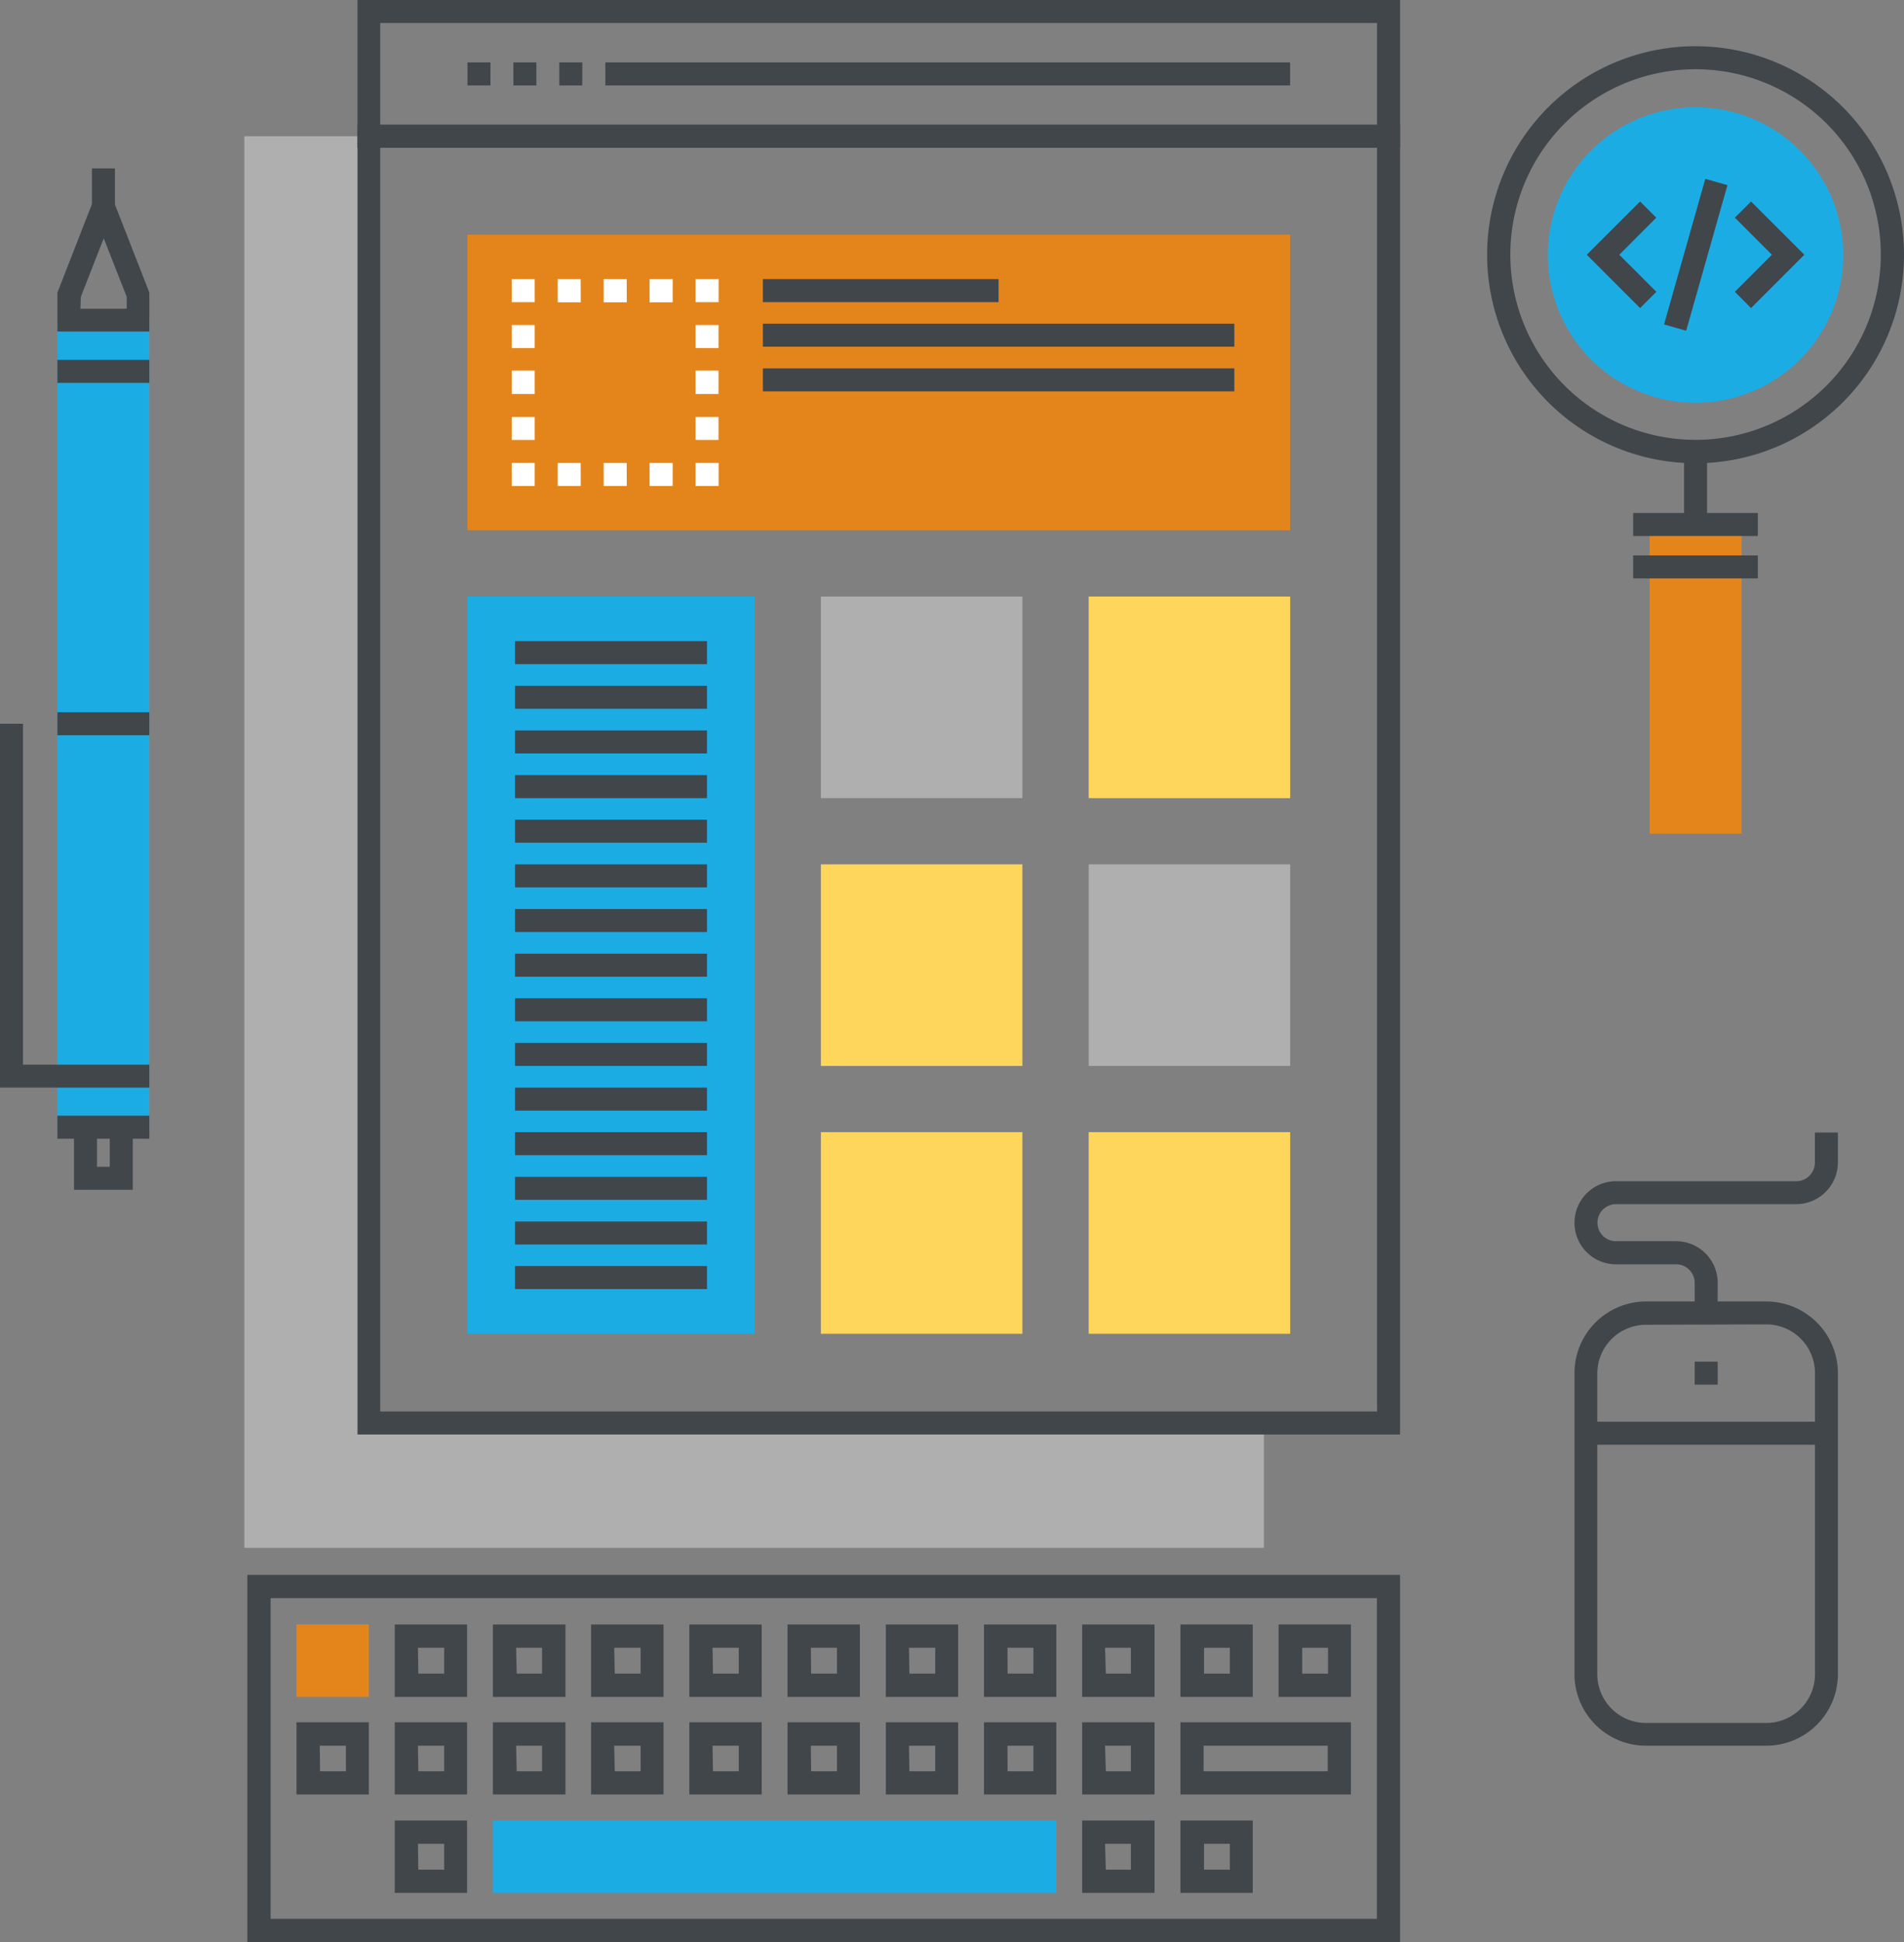 <svg xmlns="http://www.w3.org/2000/svg" viewBox="0 0 195.3 199.13"><rect x="0" y="0" width="195.3" height="199.13" fill="#808080" stroke="none"/><defs><style>.a{fill:#afafaf;}.b{fill:#e4851c;}.c{fill:#41464b;}.d{fill:#1cace4;}.e{fill:#fff;}.f{fill:#fed65c;}</style></defs><path class="a" d="M37.85,145.91V13.97H25.06V158.71H129.64v-12.8Z"/><rect class="b" width="5.04" height="5.04" transform="translate(31.6 167.72)"/><path class="b" d="M37.83,174H30.41v-7.43h7.42Zm-5-2.39h2.65v-2.65H32.8Z"/><path class="c" d="M47.91,174H40.49v-7.43h7.42Zm-5-2.39h2.65v-2.65H42.87Z"/><path class="c" d="M58,174H50.56v-7.43H58Zm-5-2.39h2.6v-2.65H52.94Z"/><path class="c" d="M68.06,174H60.63v-7.43h7.43Zm-5-2.39h2.65v-2.65H63Z"/><path class="c" d="M78.13,174H70.71v-7.43h7.42Zm-5-2.39h2.65v-2.65H73.09Z"/><path class="c" d="M88.2,174H80.78v-7.43H88.2Zm-5-2.39h2.65v-2.65H83.17Z"/><path class="c" d="M98.28,174H90.86v-7.43h7.42Zm-5-2.39h2.65v-2.65H93.24Z"/><path class="c" d="M108.35,174h-7.42v-7.43h7.42Zm-5-2.39H106v-2.65h-2.66Z"/><path class="c" d="M118.43,174H111v-7.43h7.43Zm-5-2.39H116v-2.65h-2.65Z"/><path class="c" d="M128.5,174h-7.42v-7.43h7.42Zm-5-2.39h2.65v-2.65H123.5Z"/><path class="c" d="M138.57,174h-7.42v-7.43h7.42Zm-5-2.39h2.65v-2.65h-2.65Z"/><path class="c" d="M37.83,184H30.41v-7.4h7.42Zm-5-2.38h2.65V179H32.8Z"/><path class="c" d="M47.91,184H40.49v-7.4h7.42Zm-5-2.38h2.65V179H42.87Z"/><path class="c" d="M58,184H50.56v-7.4H58Zm-5-2.38h2.6V179H52.94Z"/><path class="c" d="M68.06,184H60.63v-7.4h7.43Zm-5-2.38h2.65V179H63Z"/><path class="c" d="M78.13,184H70.71v-7.4h7.42Zm-5-2.38h2.65V179H73.09Z"/><path class="c" d="M88.2,184H80.78v-7.4H88.2Zm-5-2.38h2.65V179H83.17Z"/><path class="c" d="M98.28,184H90.86v-7.4h7.42Zm-5-2.38h2.65V179H93.24Z"/><path class="c" d="M108.35,184h-7.42v-7.4h7.42Zm-5-2.38H106V179h-2.66Z"/><path class="c" d="M118.43,184H111v-7.4h7.43Zm-5-2.38H116V179h-2.65Z"/><path class="c" d="M138.57,184H121.08v-7.4h17.49Zm-15.11-2.38h12.73V179H123.46Z"/><path class="c" d="M47.91,194.09H40.49v-7.42h7.42Zm-5-2.38h2.65v-2.65H42.87Z"/><path class="c" d="M118.43,194.09H111v-7.42h7.43Zm-5-2.38H116v-2.65h-2.65Z"/><path class="c" d="M128.5,194.09h-7.42v-7.42h7.42Zm-5-2.38h2.65v-2.65H123.5Z"/><rect class="d" width="55.41" height="5.04" transform="translate(51.75 187.86)"/><path class="d" d="M108.35,194.09H50.56v-7.42h57.79Zm-55.41-2.38h53v-2.65h-53Z"/><path class="c" d="M143.61,199.13H25.37V161.49H143.61ZM27.76,196.75H141.23V163.87H27.76Z"/><path class="c" d="M181.17,179H168.84a7.34,7.34,0,0,1-7.34-7.34V140.8a7.35,7.35,0,0,1,7.34-7.35h12.33a7.36,7.36,0,0,1,7.35,7.35v30.83a7.35,7.35,0,0,1-7.35,7.37Zm-12.33-43.16a5,5,0,0,0-5,5v30.83a5,5,0,0,0,5,5h12.33a5,5,0,0,0,5-5V140.8a5,5,0,0,0-5-5Z"/><rect class="c" width="24.67" height="2.36" transform="translate(162.67 145.78)"/><rect class="c" width="2.36" height="2.36" transform="translate(173.83 139.62)"/><path class="c" d="M176.18,134.63h-2.35v-3.08a1.91,1.91,0,0,0-1.9-1.91h-6.17a4.26,4.26,0,0,1,0-8.52h18.5a1.91,1.91,0,0,0,1.9-1.91v-3.08h2.36v3.08a4.285,4.285,0,0,1-4.25,4.26h-18.5a1.93,1.93,0,0,0-1.35.55,1.9,1.9,0,0,0,1.35,3.25h6.17a4.27,4.27,0,0,1,4.25,4.27Z"/><path class="c" d="M143.61,147.09H36.67V12.79H143.61ZM39,144.73H141.25V15.15H39Z"/><rect class="b" width="84.38" height="30.3" transform="translate(47.95 24.07)"/><rect class="e" width="2.36" height="2.36" transform="translate(52.49 47.47)"/><path class="e" d="M54.85,45.11H52.49V42.76h2.36Zm0-4.71H52.49V38h2.36Zm0-4.71H52.49V33.33h2.36Z"/><rect class="e" width="2.36" height="2.36" transform="translate(52.49 28.62)"/><path class="e" d="M69,31H66.63V28.62H69Zm-4.71,0H61.92V28.62h2.36Zm-4.72,0H57.21V28.62h2.35Z"/><rect class="e" width="2.36" height="2.36" transform="translate(71.35 28.62)"/><path class="e" d="M73.7,45.11H71.35V42.76H73.7Zm0-4.71H71.35V38H73.7Zm0-4.71H71.35V33.33H73.7Z"/><rect class="e" width="2.36" height="2.36" transform="translate(71.35 47.47)"/><path class="e" d="M69,49.83H66.63V47.47H69Zm-4.71,0H61.92V47.47h2.36Zm-4.72,0H57.21V47.47h2.35Z"/><rect class="d" width="29.46" height="75.59" transform="translate(47.95 61.17)"/><path class="c" d="M143.61,15.15H36.67V0H143.61ZM39,12.79H141.25V2.36H39Z"/><rect class="c" width="19.69" height="2.36" transform="translate(52.83 102.36)"/><rect class="c" width="19.69" height="2.36" transform="translate(52.83 106.94)"/><rect class="c" width="19.69" height="2.36" transform="translate(52.83 111.52)"/><rect class="c" width="19.69" height="2.36" transform="translate(52.83 116.09)"/><rect class="c" width="19.69" height="2.36" transform="translate(52.83 120.67)"/><rect class="c" width="19.69" height="2.36" transform="translate(52.83 125.25)"/><rect class="c" width="19.69" height="2.36" transform="translate(52.83 129.82)"/><rect class="c" width="19.69" height="2.36" transform="translate(52.83 97.79)"/><rect class="c" width="19.69" height="2.36" transform="translate(52.83 93.21)"/><rect class="c" width="19.69" height="2.36" transform="translate(52.83 88.63)"/><rect class="c" width="19.69" height="2.36" transform="translate(52.83 84.05)"/><rect class="c" width="19.69" height="2.36" transform="translate(52.83 79.48)"/><rect class="c" width="19.69" height="2.36" transform="translate(52.83 74.9)"/><rect class="c" width="19.69" height="2.36" transform="translate(52.83 70.32)"/><rect class="c" width="19.69" height="2.36" transform="translate(52.83 65.74)"/><rect class="c" width="48.36" height="2.36" transform="translate(78.25 37.77)"/><rect class="c" width="48.36" height="2.36" transform="translate(78.25 33.19)"/><rect class="c" width="24.18" height="2.36" transform="translate(78.25 28.62)"/><rect class="a" width="20.67" height="20.67" transform="translate(84.2 61.17)"/><rect class="f" width="20.67" height="20.67" transform="translate(84.2 88.63)"/><rect class="f" width="20.67" height="20.67" transform="translate(84.2 116.09)"/><rect class="f" width="20.67" height="20.67" transform="translate(111.67 61.17)"/><rect class="a" width="20.67" height="20.67" transform="translate(111.67 88.63)"/><rect class="f" width="20.67" height="20.67" transform="translate(111.67 116.09)"/><rect class="c" width="2.36" height="2.36" transform="translate(57.37 6.4)"/><rect class="c" width="70.24" height="2.36" transform="translate(62.09 6.4)"/><rect class="c" width="2.36" height="2.36" transform="translate(52.66 6.4)"/><rect class="c" width="2.36" height="2.36" transform="translate(47.95 6.4)"/><rect class="b" width="9.43" height="31.7" transform="translate(169.21 53.78)"/><path class="c" d="M173.92,47.5A21.38,21.38,0,1,1,195.3,26.12,21.38,21.38,0,0,1,173.92,47.5Zm0-40.4a19,19,0,1,0,19,19,19,19,0,0,0-19-19Z"/><rect class="c" width="2.36" height="7.46" transform="translate(172.74 46.32)"/><rect class="c" width="12.79" height="2.36" transform="translate(167.52 52.6)"/><rect class="c" width="12.79" height="2.36" transform="translate(167.52 56.95)"/><path class="d" d="M189.07,26.12A15.15,15.15,0,1,1,173.92,11a15.15,15.15,0,0,1,15.15,15.12Z"/><path class="c" d="M168.23,31.59l-5.47-5.47,5.47-5.46,1.66,1.66-3.79,3.8,3.8,3.8Z"/><path class="c" d="M179.61,31.59l-1.66-1.67,3.8-3.8-3.8-3.8,1.66-1.66,5.47,5.46Z"/><rect class="c" width="15.52" height="2.36" transform="translate(170.686 33.269) rotate(-74.16)"/><rect class="d" width="9.43" height="82.74" transform="translate(5.89 32.84)"/><path class="c" d="M15.32,111.52H0V74.21H2.36v34.96H15.32Z"/><path class="c" d="M15.32,34H5.89V30L10.6,17.93,15.32,30ZM8.25,31.66H13V30.44l-2.36-6-2.35,6Z"/><rect class="c" width="9.43" height="2.36" transform="translate(5.89 36.9)"/><rect class="c" width="2.36" height="3.9" transform="translate(9.43 17.27)"/><path class="c" d="M13.62,122H7.59v-6.42H9.95v4.06h1.31v-4.06h2.36Z"/><rect class="c" width="9.43" height="2.36" transform="translate(5.89 114.4)"/><rect class="c" width="9.43" height="2.36" transform="translate(5.89 73.03)"/></svg>